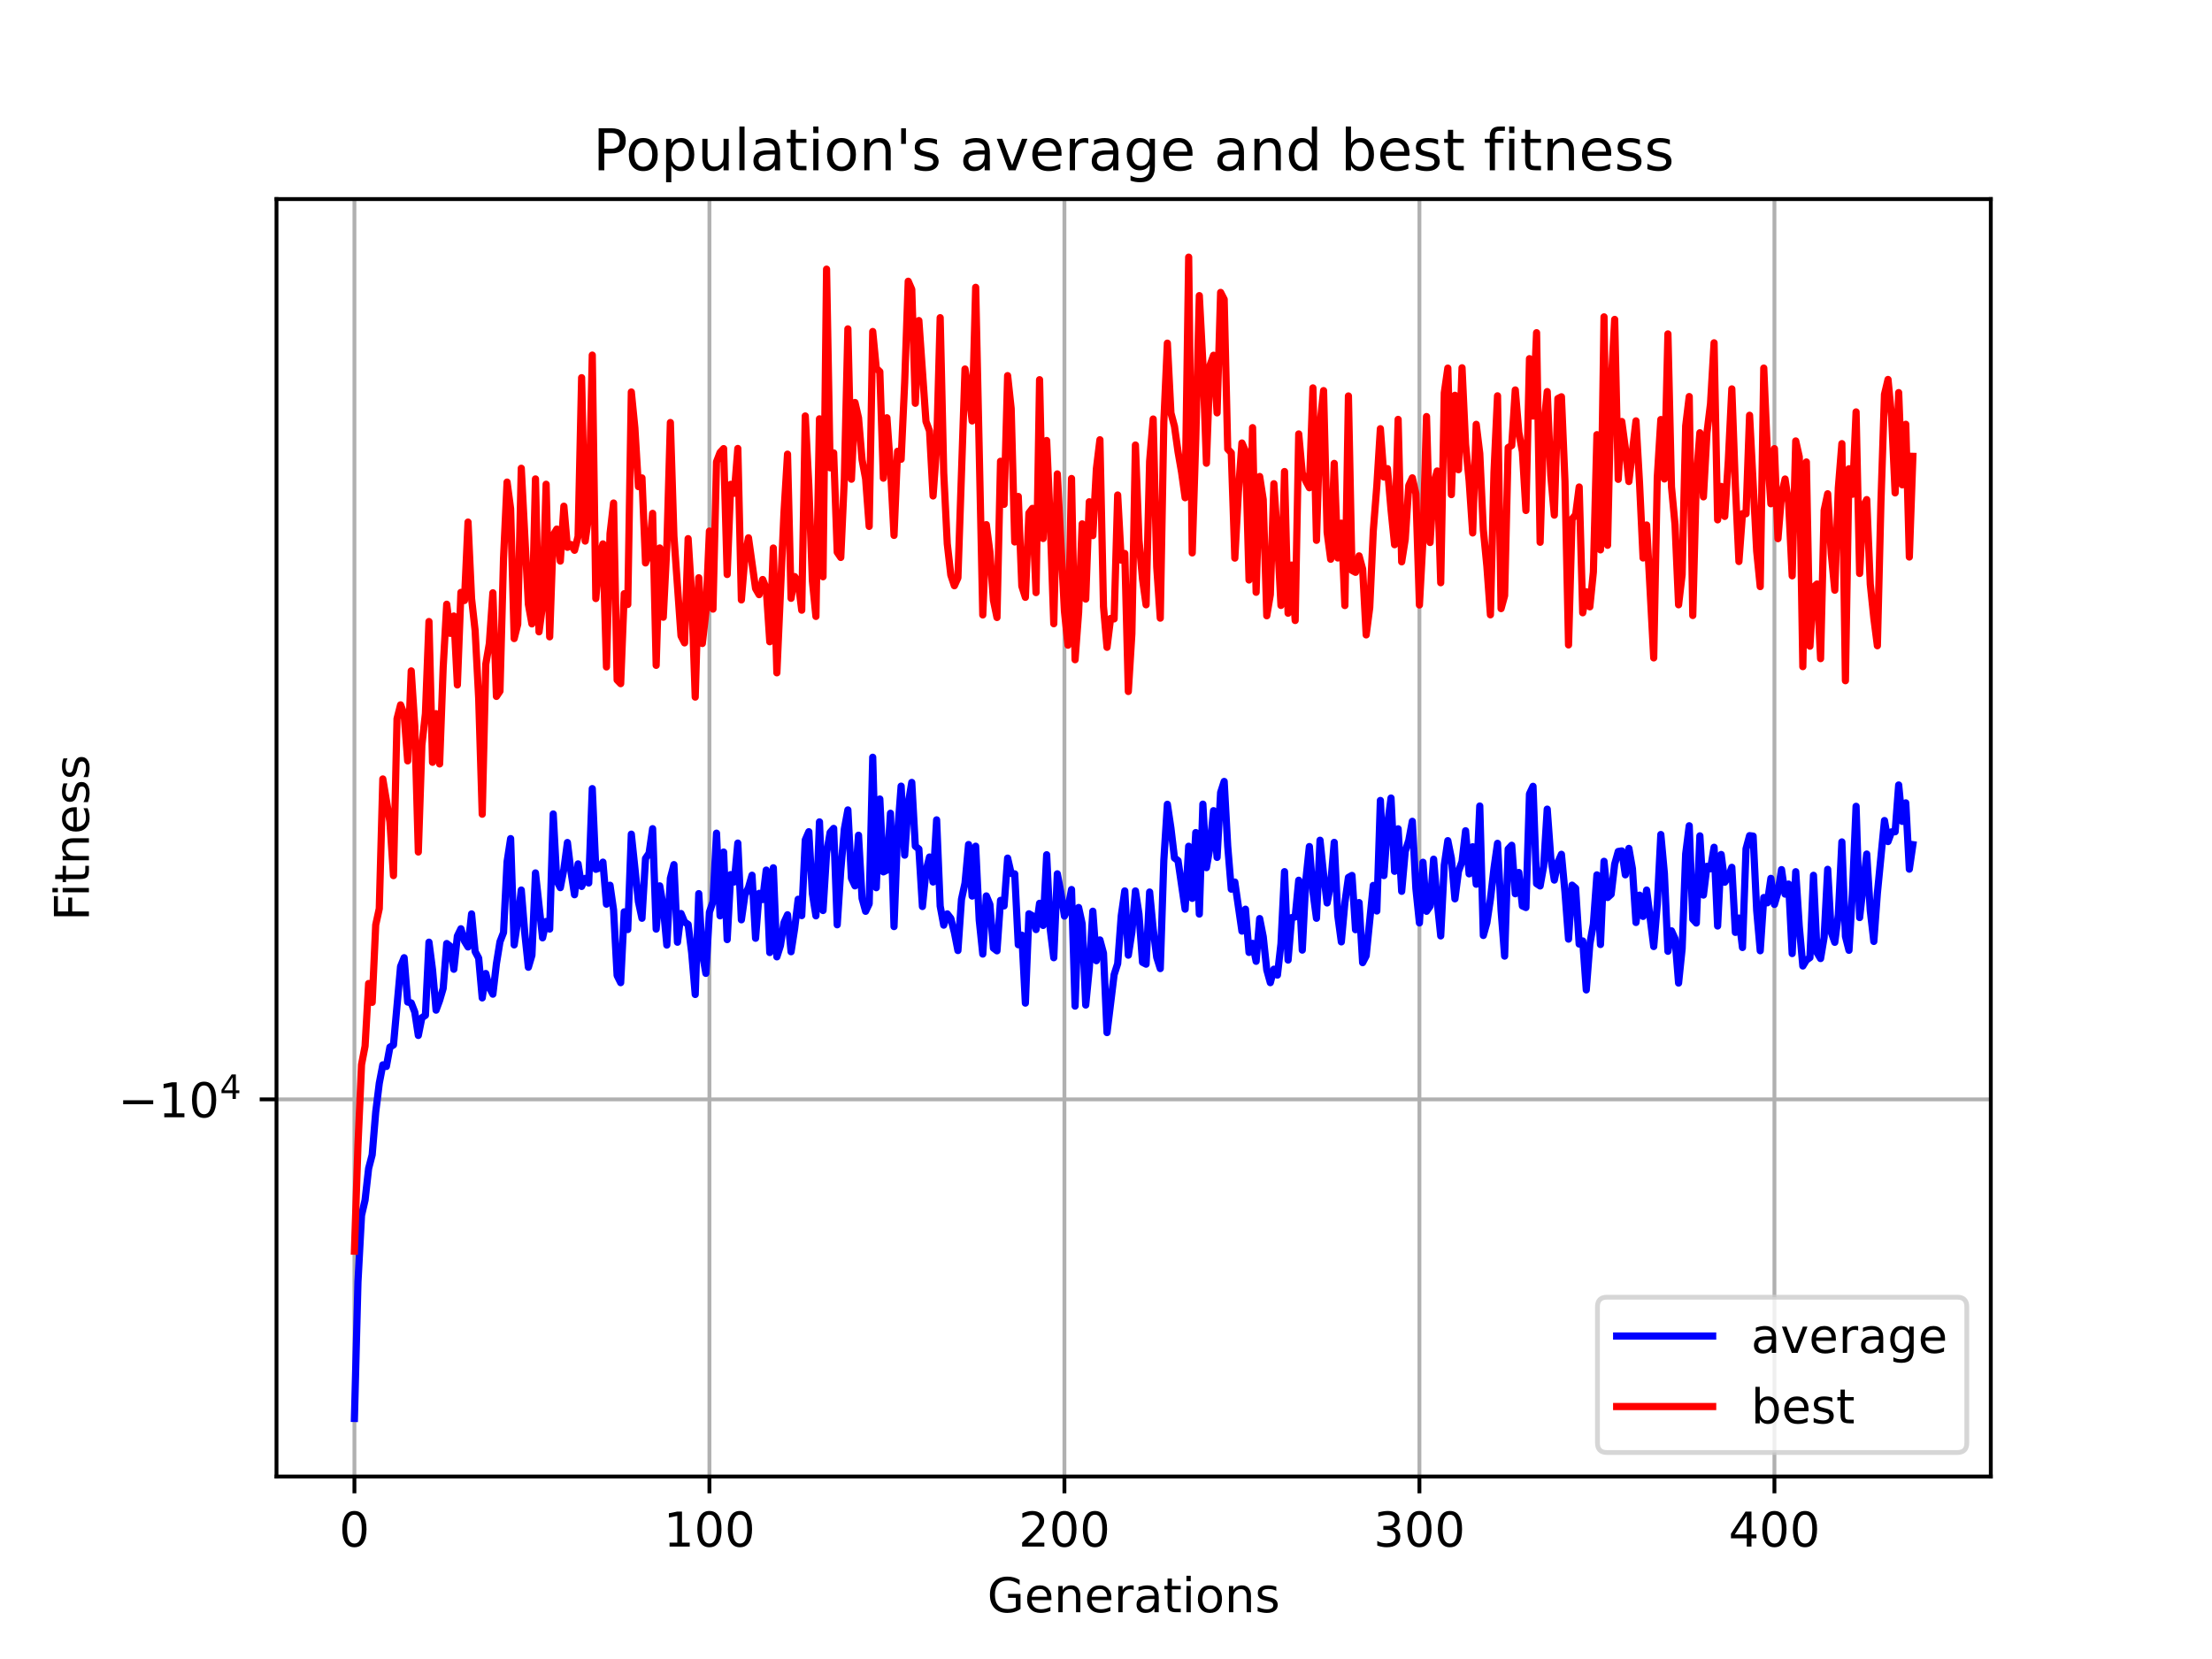 <?xml version="1.0" encoding="utf-8" standalone="no"?>
<!DOCTYPE svg PUBLIC "-//W3C//DTD SVG 1.1//EN"
  "http://www.w3.org/Graphics/SVG/1.1/DTD/svg11.dtd">
<!-- Created with matplotlib (https://matplotlib.org/) -->
<svg height="345.6pt" version="1.1" viewBox="0 0 460.8 345.6" width="460.8pt" xmlns="http://www.w3.org/2000/svg" xmlns:xlink="http://www.w3.org/1999/xlink">
 <defs>
  <style type="text/css">*{stroke-linecap:butt;stroke-linejoin:round;}</style>
 </defs>
 <g id="figure_1">
  <g id="patch_1">
   <path d="M 0 345.6 
L 460.8 345.6 
L 460.8 0 
L 0 0 
z
" style="fill:#ffffff;"/>
  </g>
  <g id="axes_1">
   <g id="patch_2">
    <path d="M 57.6 307.584 
L 414.72 307.584 
L 414.72 41.472 
L 57.6 41.472 
z
" style="fill:#ffffff;"/>
   </g>
   <g id="matplotlib.axis_1">
    <g id="xtick_1">
     <g id="line2d_1">
      <path clip-path="url(#p8764aa766f)" d="M 73.833 307.584 
L 73.833 41.472 
" style="fill:none;stroke:#b0b0b0;stroke-linecap:square;stroke-width:0.8;"/>
     </g>
     <g id="line2d_2">
      <defs>
       <path d="M 0 0 
L 0 3.5 
" id="m8c9d701a1b" style="stroke:#000000;stroke-width:0.8;"/>
      </defs>
      <g>
       <use style="stroke:#000000;stroke-width:0.8;" x="73.833" xlink:href="#m8c9d701a1b" y="307.584"/>
      </g>
     </g>
     <g id="text_1">
      <!-- 0 -->
      <g transform="translate(70.651 322.182)scale(0.1 -0.1)">
       <defs>
        <path d="M 31.781 66.406 
Q 24.172 66.406 20.328 58.906 
Q 16.5 51.422 16.5 36.375 
Q 16.5 21.391 20.328 13.891 
Q 24.172 6.391 31.781 6.391 
Q 39.453 6.391 43.281 13.891 
Q 47.125 21.391 47.125 36.375 
Q 47.125 51.422 43.281 58.906 
Q 39.453 66.406 31.781 66.406 
z
M 31.781 74.219 
Q 44.047 74.219 50.516 64.516 
Q 56.984 54.828 56.984 36.375 
Q 56.984 17.969 50.516 8.266 
Q 44.047 -1.422 31.781 -1.422 
Q 19.531 -1.422 13.062 8.266 
Q 6.594 17.969 6.594 36.375 
Q 6.594 54.828 13.062 64.516 
Q 19.531 74.219 31.781 74.219 
z
" id="DejaVuSans-48"/>
       </defs>
       <use xlink:href="#DejaVuSans-48"/>
      </g>
     </g>
    </g>
    <g id="xtick_2">
     <g id="line2d_3">
      <path clip-path="url(#p8764aa766f)" d="M 147.786 307.584 
L 147.786 41.472 
" style="fill:none;stroke:#b0b0b0;stroke-linecap:square;stroke-width:0.8;"/>
     </g>
     <g id="line2d_4">
      <g>
       <use style="stroke:#000000;stroke-width:0.8;" x="147.786" xlink:href="#m8c9d701a1b" y="307.584"/>
      </g>
     </g>
     <g id="text_2">
      <!-- 100 -->
      <g transform="translate(138.242 322.182)scale(0.1 -0.1)">
       <defs>
        <path d="M 12.406 8.297 
L 28.516 8.297 
L 28.516 63.922 
L 10.984 60.406 
L 10.984 69.391 
L 28.422 72.906 
L 38.281 72.906 
L 38.281 8.297 
L 54.391 8.297 
L 54.391 0 
L 12.406 0 
z
" id="DejaVuSans-49"/>
       </defs>
       <use xlink:href="#DejaVuSans-49"/>
       <use x="63.623" xlink:href="#DejaVuSans-48"/>
       <use x="127.246" xlink:href="#DejaVuSans-48"/>
      </g>
     </g>
    </g>
    <g id="xtick_3">
     <g id="line2d_5">
      <path clip-path="url(#p8764aa766f)" d="M 221.739 307.584 
L 221.739 41.472 
" style="fill:none;stroke:#b0b0b0;stroke-linecap:square;stroke-width:0.8;"/>
     </g>
     <g id="line2d_6">
      <g>
       <use style="stroke:#000000;stroke-width:0.8;" x="221.739" xlink:href="#m8c9d701a1b" y="307.584"/>
      </g>
     </g>
     <g id="text_3">
      <!-- 200 -->
      <g transform="translate(212.195 322.182)scale(0.1 -0.1)">
       <defs>
        <path d="M 19.188 8.297 
L 53.609 8.297 
L 53.609 0 
L 7.328 0 
L 7.328 8.297 
Q 12.938 14.109 22.625 23.891 
Q 32.328 33.688 34.812 36.531 
Q 39.547 41.844 41.422 45.531 
Q 43.312 49.219 43.312 52.781 
Q 43.312 58.594 39.234 62.25 
Q 35.156 65.922 28.609 65.922 
Q 23.969 65.922 18.812 64.312 
Q 13.672 62.703 7.812 59.422 
L 7.812 69.391 
Q 13.766 71.781 18.938 73 
Q 24.125 74.219 28.422 74.219 
Q 39.75 74.219 46.484 68.547 
Q 53.219 62.891 53.219 53.422 
Q 53.219 48.922 51.531 44.891 
Q 49.859 40.875 45.406 35.406 
Q 44.188 33.984 37.641 27.219 
Q 31.109 20.453 19.188 8.297 
z
" id="DejaVuSans-50"/>
       </defs>
       <use xlink:href="#DejaVuSans-50"/>
       <use x="63.623" xlink:href="#DejaVuSans-48"/>
       <use x="127.246" xlink:href="#DejaVuSans-48"/>
      </g>
     </g>
    </g>
    <g id="xtick_4">
     <g id="line2d_7">
      <path clip-path="url(#p8764aa766f)" d="M 295.692 307.584 
L 295.692 41.472 
" style="fill:none;stroke:#b0b0b0;stroke-linecap:square;stroke-width:0.8;"/>
     </g>
     <g id="line2d_8">
      <g>
       <use style="stroke:#000000;stroke-width:0.8;" x="295.692" xlink:href="#m8c9d701a1b" y="307.584"/>
      </g>
     </g>
     <g id="text_4">
      <!-- 300 -->
      <g transform="translate(286.149 322.182)scale(0.1 -0.1)">
       <defs>
        <path d="M 40.578 39.312 
Q 47.656 37.797 51.625 33 
Q 55.609 28.219 55.609 21.188 
Q 55.609 10.406 48.188 4.484 
Q 40.766 -1.422 27.094 -1.422 
Q 22.516 -1.422 17.656 -0.516 
Q 12.797 0.391 7.625 2.203 
L 7.625 11.719 
Q 11.719 9.328 16.594 8.109 
Q 21.484 6.891 26.812 6.891 
Q 36.078 6.891 40.938 10.547 
Q 45.797 14.203 45.797 21.188 
Q 45.797 27.641 41.281 31.266 
Q 36.766 34.906 28.719 34.906 
L 20.219 34.906 
L 20.219 43.016 
L 29.109 43.016 
Q 36.375 43.016 40.234 45.922 
Q 44.094 48.828 44.094 54.297 
Q 44.094 59.906 40.109 62.906 
Q 36.141 65.922 28.719 65.922 
Q 24.656 65.922 20.016 65.031 
Q 15.375 64.156 9.812 62.312 
L 9.812 71.094 
Q 15.438 72.656 20.344 73.438 
Q 25.25 74.219 29.594 74.219 
Q 40.828 74.219 47.359 69.109 
Q 53.906 64.016 53.906 55.328 
Q 53.906 49.266 50.438 45.094 
Q 46.969 40.922 40.578 39.312 
z
" id="DejaVuSans-51"/>
       </defs>
       <use xlink:href="#DejaVuSans-51"/>
       <use x="63.623" xlink:href="#DejaVuSans-48"/>
       <use x="127.246" xlink:href="#DejaVuSans-48"/>
      </g>
     </g>
    </g>
    <g id="xtick_5">
     <g id="line2d_9">
      <path clip-path="url(#p8764aa766f)" d="M 369.646 307.584 
L 369.646 41.472 
" style="fill:none;stroke:#b0b0b0;stroke-linecap:square;stroke-width:0.8;"/>
     </g>
     <g id="line2d_10">
      <g>
       <use style="stroke:#000000;stroke-width:0.8;" x="369.646" xlink:href="#m8c9d701a1b" y="307.584"/>
      </g>
     </g>
     <g id="text_5">
      <!-- 400 -->
      <g transform="translate(360.102 322.182)scale(0.1 -0.1)">
       <defs>
        <path d="M 37.797 64.312 
L 12.891 25.391 
L 37.797 25.391 
z
M 35.203 72.906 
L 47.609 72.906 
L 47.609 25.391 
L 58.016 25.391 
L 58.016 17.188 
L 47.609 17.188 
L 47.609 0 
L 37.797 0 
L 37.797 17.188 
L 4.891 17.188 
L 4.891 26.703 
z
" id="DejaVuSans-52"/>
       </defs>
       <use xlink:href="#DejaVuSans-52"/>
       <use x="63.623" xlink:href="#DejaVuSans-48"/>
       <use x="127.246" xlink:href="#DejaVuSans-48"/>
      </g>
     </g>
    </g>
    <g id="text_6">
     <!-- Generations -->
     <g transform="translate(205.662 335.861)scale(0.1 -0.1)">
      <defs>
       <path d="M 59.516 10.406 
L 59.516 29.984 
L 43.406 29.984 
L 43.406 38.094 
L 69.281 38.094 
L 69.281 6.781 
Q 63.578 2.734 56.688 0.656 
Q 49.812 -1.422 42 -1.422 
Q 24.906 -1.422 15.25 8.562 
Q 5.609 18.562 5.609 36.375 
Q 5.609 54.25 15.25 64.234 
Q 24.906 74.219 42 74.219 
Q 49.125 74.219 55.547 72.453 
Q 61.969 70.703 67.391 67.281 
L 67.391 56.781 
Q 61.922 61.422 55.766 63.766 
Q 49.609 66.109 42.828 66.109 
Q 29.438 66.109 22.719 58.641 
Q 16.016 51.172 16.016 36.375 
Q 16.016 21.625 22.719 14.156 
Q 29.438 6.688 42.828 6.688 
Q 48.047 6.688 52.141 7.594 
Q 56.25 8.5 59.516 10.406 
z
" id="DejaVuSans-71"/>
       <path d="M 56.203 29.594 
L 56.203 25.203 
L 14.891 25.203 
Q 15.484 15.922 20.484 11.062 
Q 25.484 6.203 34.422 6.203 
Q 39.594 6.203 44.453 7.469 
Q 49.312 8.734 54.109 11.281 
L 54.109 2.781 
Q 49.266 0.734 44.188 -0.344 
Q 39.109 -1.422 33.891 -1.422 
Q 20.797 -1.422 13.156 6.188 
Q 5.516 13.812 5.516 26.812 
Q 5.516 40.234 12.766 48.109 
Q 20.016 56 32.328 56 
Q 43.359 56 49.781 48.891 
Q 56.203 41.797 56.203 29.594 
z
M 47.219 32.234 
Q 47.125 39.594 43.094 43.984 
Q 39.062 48.391 32.422 48.391 
Q 24.906 48.391 20.391 44.141 
Q 15.875 39.891 15.188 32.172 
z
" id="DejaVuSans-101"/>
       <path d="M 54.891 33.016 
L 54.891 0 
L 45.906 0 
L 45.906 32.719 
Q 45.906 40.484 42.875 44.328 
Q 39.844 48.188 33.797 48.188 
Q 26.516 48.188 22.312 43.547 
Q 18.109 38.922 18.109 30.906 
L 18.109 0 
L 9.078 0 
L 9.078 54.688 
L 18.109 54.688 
L 18.109 46.188 
Q 21.344 51.125 25.703 53.562 
Q 30.078 56 35.797 56 
Q 45.219 56 50.047 50.172 
Q 54.891 44.344 54.891 33.016 
z
" id="DejaVuSans-110"/>
       <path d="M 41.109 46.297 
Q 39.594 47.172 37.812 47.578 
Q 36.031 48 33.891 48 
Q 26.266 48 22.188 43.047 
Q 18.109 38.094 18.109 28.812 
L 18.109 0 
L 9.078 0 
L 9.078 54.688 
L 18.109 54.688 
L 18.109 46.188 
Q 20.953 51.172 25.484 53.578 
Q 30.031 56 36.531 56 
Q 37.453 56 38.578 55.875 
Q 39.703 55.766 41.062 55.516 
z
" id="DejaVuSans-114"/>
       <path d="M 34.281 27.484 
Q 23.391 27.484 19.188 25 
Q 14.984 22.516 14.984 16.5 
Q 14.984 11.719 18.141 8.906 
Q 21.297 6.109 26.703 6.109 
Q 34.188 6.109 38.703 11.406 
Q 43.219 16.703 43.219 25.484 
L 43.219 27.484 
z
M 52.203 31.203 
L 52.203 0 
L 43.219 0 
L 43.219 8.297 
Q 40.141 3.328 35.547 0.953 
Q 30.953 -1.422 24.312 -1.422 
Q 15.922 -1.422 10.953 3.297 
Q 6 8.016 6 15.922 
Q 6 25.141 12.172 29.828 
Q 18.359 34.516 30.609 34.516 
L 43.219 34.516 
L 43.219 35.406 
Q 43.219 41.609 39.141 45 
Q 35.062 48.391 27.688 48.391 
Q 23 48.391 18.547 47.266 
Q 14.109 46.141 10.016 43.891 
L 10.016 52.203 
Q 14.938 54.109 19.578 55.047 
Q 24.219 56 28.609 56 
Q 40.484 56 46.344 49.844 
Q 52.203 43.703 52.203 31.203 
z
" id="DejaVuSans-97"/>
       <path d="M 18.312 70.219 
L 18.312 54.688 
L 36.812 54.688 
L 36.812 47.703 
L 18.312 47.703 
L 18.312 18.016 
Q 18.312 11.328 20.141 9.422 
Q 21.969 7.516 27.594 7.516 
L 36.812 7.516 
L 36.812 0 
L 27.594 0 
Q 17.188 0 13.234 3.875 
Q 9.281 7.766 9.281 18.016 
L 9.281 47.703 
L 2.688 47.703 
L 2.688 54.688 
L 9.281 54.688 
L 9.281 70.219 
z
" id="DejaVuSans-116"/>
       <path d="M 9.422 54.688 
L 18.406 54.688 
L 18.406 0 
L 9.422 0 
z
M 9.422 75.984 
L 18.406 75.984 
L 18.406 64.594 
L 9.422 64.594 
z
" id="DejaVuSans-105"/>
       <path d="M 30.609 48.391 
Q 23.391 48.391 19.188 42.75 
Q 14.984 37.109 14.984 27.297 
Q 14.984 17.484 19.156 11.844 
Q 23.344 6.203 30.609 6.203 
Q 37.797 6.203 41.984 11.859 
Q 46.188 17.531 46.188 27.297 
Q 46.188 37.016 41.984 42.703 
Q 37.797 48.391 30.609 48.391 
z
M 30.609 56 
Q 42.328 56 49.016 48.375 
Q 55.719 40.766 55.719 27.297 
Q 55.719 13.875 49.016 6.219 
Q 42.328 -1.422 30.609 -1.422 
Q 18.844 -1.422 12.172 6.219 
Q 5.516 13.875 5.516 27.297 
Q 5.516 40.766 12.172 48.375 
Q 18.844 56 30.609 56 
z
" id="DejaVuSans-111"/>
       <path d="M 44.281 53.078 
L 44.281 44.578 
Q 40.484 46.531 36.375 47.5 
Q 32.281 48.484 27.875 48.484 
Q 21.188 48.484 17.844 46.438 
Q 14.5 44.391 14.5 40.281 
Q 14.5 37.156 16.891 35.375 
Q 19.281 33.594 26.516 31.984 
L 29.594 31.297 
Q 39.156 29.25 43.188 25.516 
Q 47.219 21.781 47.219 15.094 
Q 47.219 7.469 41.188 3.016 
Q 35.156 -1.422 24.609 -1.422 
Q 20.219 -1.422 15.453 -0.562 
Q 10.688 0.297 5.422 2 
L 5.422 11.281 
Q 10.406 8.688 15.234 7.391 
Q 20.062 6.109 24.812 6.109 
Q 31.156 6.109 34.562 8.281 
Q 37.984 10.453 37.984 14.406 
Q 37.984 18.062 35.516 20.016 
Q 33.062 21.969 24.703 23.781 
L 21.578 24.516 
Q 13.234 26.266 9.516 29.906 
Q 5.812 33.547 5.812 39.891 
Q 5.812 47.609 11.281 51.797 
Q 16.75 56 26.812 56 
Q 31.781 56 36.172 55.266 
Q 40.578 54.547 44.281 53.078 
z
" id="DejaVuSans-115"/>
      </defs>
      <use xlink:href="#DejaVuSans-71"/>
      <use x="77.49" xlink:href="#DejaVuSans-101"/>
      <use x="139.014" xlink:href="#DejaVuSans-110"/>
      <use x="202.393" xlink:href="#DejaVuSans-101"/>
      <use x="263.916" xlink:href="#DejaVuSans-114"/>
      <use x="305.029" xlink:href="#DejaVuSans-97"/>
      <use x="366.309" xlink:href="#DejaVuSans-116"/>
      <use x="405.518" xlink:href="#DejaVuSans-105"/>
      <use x="433.301" xlink:href="#DejaVuSans-111"/>
      <use x="494.482" xlink:href="#DejaVuSans-110"/>
      <use x="557.861" xlink:href="#DejaVuSans-115"/>
     </g>
    </g>
   </g>
   <g id="matplotlib.axis_2">
    <g id="ytick_1">
     <g id="line2d_11">
      <path clip-path="url(#p8764aa766f)" d="M 57.6 229.021 
L 414.72 229.021 
" style="fill:none;stroke:#b0b0b0;stroke-linecap:square;stroke-width:0.8;"/>
     </g>
     <g id="line2d_12">
      <defs>
       <path d="M 0 0 
L -3.5 0 
" id="mf2812ed543" style="stroke:#000000;stroke-width:0.8;"/>
      </defs>
      <g>
       <use style="stroke:#000000;stroke-width:0.8;" x="57.6" xlink:href="#mf2812ed543" y="229.021"/>
      </g>
     </g>
     <g id="text_7">
      <!-- $\mathdefault{-10^{4}}$ -->
      <g transform="translate(24.6 232.82)scale(0.1 -0.1)">
       <defs>
        <path d="M 10.594 35.5 
L 73.188 35.5 
L 73.188 27.203 
L 10.594 27.203 
z
" id="DejaVuSans-8722"/>
       </defs>
       <use transform="translate(0 0.684)" xlink:href="#DejaVuSans-8722"/>
       <use transform="translate(83.789 0.684)" xlink:href="#DejaVuSans-49"/>
       <use transform="translate(147.412 0.684)" xlink:href="#DejaVuSans-48"/>
       <use transform="translate(211.992 38.966)scale(0.7)" xlink:href="#DejaVuSans-52"/>
      </g>
     </g>
    </g>
    <g id="text_8">
     <!-- Fitness -->
     <g transform="translate(18.52 191.845)rotate(-90)scale(0.1 -0.1)">
      <defs>
       <path d="M 9.812 72.906 
L 51.703 72.906 
L 51.703 64.594 
L 19.672 64.594 
L 19.672 43.109 
L 48.578 43.109 
L 48.578 34.812 
L 19.672 34.812 
L 19.672 0 
L 9.812 0 
z
" id="DejaVuSans-70"/>
      </defs>
      <use xlink:href="#DejaVuSans-70"/>
      <use x="50.27" xlink:href="#DejaVuSans-105"/>
      <use x="78.053" xlink:href="#DejaVuSans-116"/>
      <use x="117.262" xlink:href="#DejaVuSans-110"/>
      <use x="180.641" xlink:href="#DejaVuSans-101"/>
      <use x="242.164" xlink:href="#DejaVuSans-115"/>
      <use x="294.264" xlink:href="#DejaVuSans-115"/>
     </g>
    </g>
   </g>
   <g id="line2d_13">
    <path clip-path="url(#p8764aa766f)" d="M 73.833 295.488 
L 74.572 267.054 
L 75.312 253.194 
L 76.051 250.003 
L 76.791 243.405 
L 77.53 240.566 
L 78.27 231.656 
L 79.009 225.669 
L 79.749 221.827 
L 80.489 222.164 
L 81.228 218.132 
L 81.968 217.675 
L 83.447 201.332 
L 84.186 199.509 
L 84.926 208.747 
L 85.665 208.928 
L 86.405 210.827 
L 87.144 215.703 
L 87.884 212.017 
L 88.623 211.51 
L 89.363 196.273 
L 90.102 202.001 
L 90.842 210.436 
L 91.581 208.409 
L 92.321 205.893 
L 93.061 196.556 
L 93.8 197.131 
L 94.54 201.915 
L 95.279 194.998 
L 96.019 193.477 
L 96.758 196.044 
L 97.498 197.268 
L 98.237 190.384 
L 98.977 198.221 
L 99.716 199.601 
L 100.456 207.883 
L 101.195 202.798 
L 101.935 205.713 
L 102.674 207.108 
L 103.414 200.748 
L 104.154 196.18 
L 104.893 194.274 
L 105.633 179.535 
L 106.372 174.698 
L 107.112 196.841 
L 107.851 191.832 
L 108.591 185.406 
L 109.33 194.483 
L 110.07 201.496 
L 110.809 198.999 
L 111.549 181.845 
L 113.028 195.368 
L 113.767 191.958 
L 114.507 193.546 
L 115.247 169.565 
L 115.986 183.486 
L 116.726 184.917 
L 117.465 181.053 
L 118.205 175.511 
L 118.944 181.599 
L 119.684 186.392 
L 120.423 179.961 
L 121.163 184.662 
L 121.902 182.988 
L 122.642 183.947 
L 123.381 164.281 
L 124.121 181.095 
L 124.86 180.826 
L 125.6 179.602 
L 126.339 188.354 
L 127.079 184.414 
L 127.819 189.572 
L 128.558 203.217 
L 129.298 204.708 
L 130.037 189.948 
L 130.777 193.638 
L 131.516 173.772 
L 132.995 187.84 
L 133.735 191.295 
L 134.474 178.831 
L 135.214 177.741 
L 135.953 172.631 
L 136.693 193.549 
L 137.432 184.541 
L 138.172 188.837 
L 138.912 196.876 
L 139.651 182.97 
L 140.391 180.116 
L 141.13 196.283 
L 141.87 190.306 
L 142.609 192.076 
L 143.349 192.578 
L 144.088 198.469 
L 144.828 207.168 
L 145.567 186.157 
L 146.307 198.563 
L 147.046 202.772 
L 147.786 190.026 
L 148.525 187.836 
L 149.265 173.567 
L 150.005 190.781 
L 150.744 177.498 
L 151.484 195.739 
L 152.223 182.19 
L 152.963 183.731 
L 153.702 175.629 
L 154.442 191.615 
L 155.181 186.455 
L 155.921 184.915 
L 156.66 182.327 
L 157.4 195.456 
L 158.139 186.101 
L 158.879 187.391 
L 159.618 181.255 
L 160.358 198.433 
L 161.098 180.774 
L 161.837 199.327 
L 162.577 196.995 
L 163.316 192.185 
L 164.056 190.563 
L 164.795 198.264 
L 165.535 193.479 
L 166.274 187.33 
L 167.014 190.742 
L 167.753 174.969 
L 168.493 173.26 
L 169.232 186.148 
L 169.972 190.787 
L 170.711 171.212 
L 171.451 189.675 
L 172.19 177.749 
L 172.93 173.418 
L 173.67 172.571 
L 174.409 192.651 
L 175.149 181.281 
L 175.888 172.716 
L 176.628 168.718 
L 177.367 182.952 
L 178.107 184.543 
L 178.846 173.99 
L 179.586 187.142 
L 180.325 189.84 
L 181.065 188.272 
L 181.804 157.75 
L 182.544 184.926 
L 183.283 166.45 
L 184.023 181.628 
L 184.763 181.246 
L 185.502 169.416 
L 186.242 193.026 
L 186.981 173.56 
L 187.721 163.766 
L 188.46 178.147 
L 189.2 167.435 
L 189.939 162.991 
L 190.679 176.275 
L 191.418 176.869 
L 192.158 188.843 
L 192.897 181.44 
L 193.637 178.531 
L 194.376 183.741 
L 195.116 170.793 
L 195.856 188.748 
L 196.595 192.726 
L 197.335 190.377 
L 198.074 191.324 
L 198.814 194.25 
L 199.553 198.017 
L 200.293 187.348 
L 201.032 183.961 
L 201.772 175.932 
L 202.511 186.667 
L 203.251 176.28 
L 203.99 191.669 
L 204.73 198.752 
L 205.469 186.633 
L 206.209 188.414 
L 206.948 197.506 
L 207.688 198.076 
L 208.428 187.562 
L 209.167 188.712 
L 209.907 178.758 
L 210.646 181.959 
L 211.386 182.041 
L 212.125 196.805 
L 212.865 194.807 
L 213.604 208.969 
L 214.344 190.357 
L 215.083 190.779 
L 215.823 193.647 
L 216.562 188.171 
L 217.302 192.786 
L 218.041 178.059 
L 218.781 193.546 
L 219.521 199.512 
L 220.26 182.034 
L 221 185.929 
L 221.739 190.841 
L 222.479 189.101 
L 223.218 185.304 
L 223.958 209.591 
L 224.697 189.048 
L 225.437 192.434 
L 226.176 209.367 
L 226.916 201.757 
L 227.655 189.823 
L 228.395 200.135 
L 229.134 195.806 
L 229.874 198.557 
L 230.614 215.111 
L 232.093 203.038 
L 232.832 200.742 
L 233.572 190.81 
L 234.311 185.594 
L 235.051 198.981 
L 235.79 194.203 
L 236.53 185.597 
L 237.269 190.423 
L 238.009 200.468 
L 238.748 200.855 
L 239.488 185.824 
L 240.227 193.507 
L 240.967 199.426 
L 241.706 201.776 
L 242.446 179.233 
L 243.186 167.547 
L 243.925 172.51 
L 244.665 178.727 
L 245.404 179.287 
L 246.883 189.398 
L 247.623 176.286 
L 248.362 187.147 
L 249.102 173.437 
L 249.841 190.417 
L 250.581 167.517 
L 251.32 180.752 
L 252.06 176.465 
L 252.799 168.879 
L 253.539 178.609 
L 254.279 165.093 
L 255.018 162.788 
L 255.758 176.285 
L 256.497 185.231 
L 257.237 183.747 
L 258.716 193.967 
L 259.455 189.401 
L 260.195 198.41 
L 260.934 196.521 
L 261.674 200.256 
L 262.413 191.356 
L 263.153 195.127 
L 263.892 202.044 
L 264.632 204.705 
L 265.372 201.906 
L 266.111 203.13 
L 266.851 196.586 
L 267.59 181.58 
L 268.33 200.001 
L 269.069 191.158 
L 269.809 191.018 
L 270.548 183.373 
L 271.288 197.922 
L 272.027 183.341 
L 272.767 176.348 
L 273.506 185.801 
L 274.246 191.297 
L 274.985 175.034 
L 275.725 182.108 
L 276.464 188.103 
L 277.204 184.218 
L 277.944 175.48 
L 278.683 190.735 
L 279.423 196.213 
L 280.162 188.067 
L 280.902 182.785 
L 281.641 182.37 
L 282.381 193.679 
L 283.12 188.022 
L 283.86 200.539 
L 284.599 199.114 
L 286.078 184.448 
L 286.818 189.776 
L 287.557 166.748 
L 288.297 182.395 
L 289.037 171.862 
L 289.776 166.244 
L 290.516 181.511 
L 291.255 172.656 
L 291.995 185.679 
L 292.734 177.375 
L 293.474 175.061 
L 294.213 171.093 
L 294.953 185.081 
L 295.692 192.26 
L 296.432 179.628 
L 297.171 189.84 
L 297.911 188.782 
L 298.65 178.988 
L 299.39 187.788 
L 300.13 194.966 
L 300.869 180.203 
L 301.609 175.122 
L 302.348 178.808 
L 303.088 187.246 
L 303.827 181.523 
L 304.567 179.464 
L 305.306 173.066 
L 306.046 182.041 
L 306.785 176.39 
L 307.525 184.199 
L 308.264 167.907 
L 309.004 194.874 
L 309.743 192.237 
L 310.483 187.299 
L 311.222 180.877 
L 311.962 175.68 
L 312.702 189.646 
L 313.441 199.175 
L 314.181 176.875 
L 314.92 176.086 
L 315.66 186.188 
L 316.399 181.748 
L 317.139 188.723 
L 317.878 189.056 
L 318.618 165.378 
L 319.357 163.805 
L 320.097 184.081 
L 320.836 184.563 
L 321.576 180.446 
L 322.315 168.558 
L 323.055 178.709 
L 323.795 183.336 
L 324.534 179.653 
L 325.274 177.968 
L 326.013 185.865 
L 326.753 195.636 
L 327.492 184.395 
L 328.232 185.033 
L 328.971 196.667 
L 329.711 196.014 
L 330.45 206.218 
L 331.19 196.682 
L 331.929 192.505 
L 332.669 182.249 
L 333.408 196.759 
L 334.148 179.426 
L 334.888 186.97 
L 335.627 186.303 
L 336.367 180.025 
L 337.106 177.382 
L 337.846 177.26 
L 338.585 182.241 
L 339.325 176.737 
L 340.064 180.957 
L 340.804 192.169 
L 341.543 186.478 
L 342.283 190.906 
L 343.022 185.415 
L 344.501 197.18 
L 345.241 188.445 
L 345.981 173.844 
L 346.72 181.92 
L 347.46 198.173 
L 348.199 193.905 
L 348.939 195.543 
L 349.678 204.79 
L 350.418 197.643 
L 351.157 177.9 
L 351.897 172.022 
L 352.636 191.489 
L 353.376 192.288 
L 354.115 174.121 
L 354.855 186.456 
L 355.594 180.47 
L 356.334 180.977 
L 357.073 176.499 
L 357.813 192.906 
L 358.553 178.003 
L 359.292 183.787 
L 360.032 182.704 
L 360.771 180.678 
L 361.511 194.233 
L 362.25 191.249 
L 362.99 197.383 
L 363.729 176.824 
L 364.469 174.081 
L 365.208 174.176 
L 365.948 189.647 
L 366.687 198.057 
L 367.427 186.97 
L 368.166 188.077 
L 368.906 182.982 
L 369.646 188.407 
L 370.385 185.862 
L 371.125 181.154 
L 371.864 186.264 
L 372.604 184.167 
L 373.343 198.645 
L 374.083 181.593 
L 374.822 192.993 
L 375.562 201.236 
L 376.301 200.01 
L 377.041 199.484 
L 377.78 182.342 
L 378.52 198.453 
L 379.259 199.684 
L 379.999 195.254 
L 380.739 181.095 
L 381.478 194.206 
L 382.218 196.3 
L 382.957 190.565 
L 383.697 175.386 
L 384.436 195.064 
L 385.176 197.966 
L 385.915 185.465 
L 386.655 167.967 
L 387.394 191.149 
L 388.873 177.915 
L 389.613 189.698 
L 390.352 196.117 
L 391.092 186.084 
L 392.571 170.933 
L 393.311 175.312 
L 394.05 173.289 
L 394.79 173.275 
L 395.529 163.525 
L 396.269 171.111 
L 397.008 167.254 
L 397.748 181.061 
L 398.487 175.958 
L 398.487 175.958 
" style="fill:none;stroke:#0000ff;stroke-linecap:square;stroke-width:1.5;"/>
   </g>
   <g id="line2d_14">
    <path clip-path="url(#p8764aa766f)" d="M 73.833 260.641 
L 74.572 238.555 
L 75.312 221.787 
L 76.051 217.929 
L 76.791 204.881 
L 77.53 208.811 
L 78.27 192.667 
L 79.009 189.279 
L 79.749 162.27 
L 81.228 171.198 
L 81.968 182.409 
L 82.707 149.725 
L 83.447 146.834 
L 84.186 148.811 
L 84.926 158.511 
L 85.665 139.759 
L 86.405 151.239 
L 87.144 177.488 
L 87.884 155.269 
L 88.623 148.639 
L 89.363 129.476 
L 90.102 158.799 
L 90.842 148.669 
L 91.581 159.141 
L 92.321 139.044 
L 93.061 125.873 
L 93.8 131.945 
L 94.54 128.324 
L 95.279 142.688 
L 96.019 123.404 
L 96.758 125.094 
L 97.498 108.757 
L 98.237 124.693 
L 98.977 131.371 
L 99.716 145.415 
L 100.456 169.618 
L 101.195 138.377 
L 101.935 134.068 
L 102.674 123.49 
L 103.414 145.073 
L 104.154 143.973 
L 104.893 116.324 
L 105.633 100.428 
L 106.372 105.982 
L 107.112 133.027 
L 107.851 130.058 
L 108.591 97.548 
L 110.07 125.889 
L 110.809 129.968 
L 111.549 99.769 
L 112.288 131.622 
L 113.028 126.085 
L 113.767 100.88 
L 114.507 132.664 
L 115.247 111.464 
L 115.986 110.214 
L 116.726 116.883 
L 117.465 105.45 
L 118.205 114.017 
L 118.944 113.43 
L 119.684 114.633 
L 120.423 111.751 
L 121.163 78.678 
L 121.902 112.718 
L 122.642 107.402 
L 123.381 73.974 
L 124.121 124.686 
L 124.86 116.031 
L 125.6 113.307 
L 126.339 138.938 
L 127.079 111.174 
L 127.819 104.787 
L 128.558 141.649 
L 129.298 142.419 
L 130.037 123.682 
L 130.777 125.928 
L 131.516 81.662 
L 132.256 89.125 
L 132.995 101.374 
L 133.735 99.556 
L 134.474 117.273 
L 135.214 115.263 
L 135.953 106.941 
L 136.693 138.6 
L 137.432 114.152 
L 138.172 128.579 
L 138.912 113.917 
L 139.651 88.021 
L 140.391 111.691 
L 141.87 132.474 
L 142.609 133.926 
L 143.349 112.21 
L 144.088 123.921 
L 144.828 145.215 
L 145.567 120.356 
L 146.307 134.052 
L 147.046 127.585 
L 147.786 110.633 
L 148.525 126.887 
L 149.265 96.214 
L 150.005 94.264 
L 150.744 93.454 
L 151.484 119.682 
L 152.223 100.898 
L 152.963 102.753 
L 153.702 93.423 
L 154.442 124.977 
L 155.181 115.948 
L 155.921 112.033 
L 157.4 122.605 
L 158.139 123.878 
L 158.879 120.721 
L 159.618 122.579 
L 160.358 133.69 
L 161.098 114.164 
L 161.837 140.164 
L 163.316 106.807 
L 164.056 94.608 
L 164.795 124.64 
L 165.535 120.108 
L 166.274 121.192 
L 167.014 127.116 
L 167.753 86.654 
L 168.493 101.148 
L 169.232 120.984 
L 169.972 128.412 
L 170.711 87.249 
L 171.451 120.151 
L 172.19 56.07 
L 172.93 97.46 
L 173.67 94.345 
L 174.409 115.041 
L 175.149 116.126 
L 175.888 99.805 
L 176.628 68.512 
L 177.367 99.831 
L 178.107 83.846 
L 178.846 87.043 
L 179.586 95.797 
L 180.325 99.739 
L 181.065 109.659 
L 181.804 69.061 
L 182.544 76.719 
L 183.283 77.423 
L 184.023 99.617 
L 184.763 87.028 
L 185.502 97.528 
L 186.242 111.534 
L 186.981 94.009 
L 187.721 95.674 
L 188.46 79.704 
L 189.2 58.589 
L 189.939 60.302 
L 190.679 84.013 
L 191.418 66.777 
L 192.897 87.783 
L 193.637 89.765 
L 194.376 103.318 
L 195.116 93.155 
L 195.856 66.18 
L 196.595 98.502 
L 197.335 113.276 
L 198.074 119.792 
L 198.814 122.018 
L 199.553 120.365 
L 201.032 76.871 
L 201.772 81.329 
L 202.511 87.694 
L 203.251 59.855 
L 204.73 128.103 
L 205.469 109.294 
L 206.209 114.918 
L 206.948 125.054 
L 207.688 128.635 
L 208.428 96.088 
L 209.167 105.06 
L 209.907 78.252 
L 210.646 85.116 
L 211.386 112.902 
L 212.125 103.419 
L 212.865 122.105 
L 213.604 124.432 
L 214.344 106.868 
L 215.083 105.903 
L 215.823 123.451 
L 216.562 79.097 
L 217.302 112.181 
L 218.041 91.763 
L 218.781 108.688 
L 219.521 129.937 
L 220.26 98.726 
L 221.739 127.316 
L 222.479 134.407 
L 223.218 99.678 
L 223.958 137.431 
L 224.697 127.55 
L 225.437 109.133 
L 226.176 124.797 
L 226.916 104.528 
L 227.655 111.573 
L 228.395 97.677 
L 229.134 91.607 
L 229.874 126.349 
L 230.614 134.848 
L 231.353 128.832 
L 232.093 128.93 
L 232.832 103.117 
L 233.572 116.692 
L 234.311 115.295 
L 235.051 144.05 
L 235.79 132.023 
L 236.53 92.707 
L 237.269 112.498 
L 238.009 120.644 
L 238.748 125.993 
L 239.488 96.106 
L 240.227 87.29 
L 240.967 118.086 
L 241.706 128.775 
L 242.446 87.917 
L 243.186 71.482 
L 243.925 86.014 
L 244.665 88.823 
L 245.404 94.119 
L 246.144 98.38 
L 246.883 103.689 
L 247.623 53.568 
L 248.362 115.183 
L 249.102 91.457 
L 249.841 61.582 
L 250.581 75.626 
L 251.32 96.503 
L 252.06 76.128 
L 252.799 74.011 
L 253.539 86.011 
L 254.279 60.914 
L 255.018 62.362 
L 255.758 93.546 
L 256.497 94.342 
L 257.237 116.265 
L 257.976 102.591 
L 258.716 92.285 
L 259.455 93.967 
L 260.195 120.827 
L 260.934 89.086 
L 261.674 123.383 
L 262.413 99.262 
L 263.153 104.071 
L 263.892 128.279 
L 264.632 123.874 
L 265.372 100.768 
L 266.111 111.945 
L 266.851 126.124 
L 267.59 98.228 
L 268.33 127.745 
L 269.069 117.714 
L 269.809 129.263 
L 270.548 90.398 
L 271.288 98.56 
L 272.027 100.229 
L 272.767 101.609 
L 273.506 80.807 
L 274.246 112.561 
L 274.985 88.466 
L 275.725 81.373 
L 276.464 110.887 
L 277.204 116.502 
L 277.944 96.534 
L 278.683 116.233 
L 279.423 108.986 
L 280.162 126.147 
L 280.902 82.488 
L 281.641 118.825 
L 282.381 119.225 
L 283.12 115.797 
L 283.86 118.539 
L 284.599 132.263 
L 285.339 126.579 
L 286.078 110.594 
L 286.818 101.212 
L 287.557 89.307 
L 288.297 99.389 
L 289.037 97.621 
L 289.776 106.204 
L 290.516 113.473 
L 291.255 87.365 
L 291.995 117.041 
L 292.734 112.356 
L 293.474 101.139 
L 294.213 99.543 
L 294.953 102.873 
L 295.692 126.032 
L 296.432 112.402 
L 297.171 86.777 
L 297.911 113.019 
L 298.65 100.94 
L 299.39 98.113 
L 300.13 121.397 
L 300.869 81.838 
L 301.609 76.682 
L 302.348 103.042 
L 303.088 82.346 
L 303.827 97.852 
L 304.567 76.618 
L 305.306 92.575 
L 306.046 100.17 
L 306.785 111.024 
L 307.525 88.398 
L 308.264 94.475 
L 309.004 110.336 
L 309.743 117.962 
L 310.483 128.078 
L 311.222 98.415 
L 311.962 82.457 
L 312.702 126.786 
L 313.441 124.076 
L 314.181 93.234 
L 314.92 92.809 
L 315.66 81.235 
L 316.399 90.07 
L 317.139 94.107 
L 317.878 106.341 
L 318.618 74.716 
L 319.357 86.676 
L 320.097 69.31 
L 320.836 112.969 
L 321.576 89.145 
L 322.315 81.578 
L 323.055 99.063 
L 323.795 107.311 
L 324.534 83.024 
L 325.274 82.657 
L 326.013 100.266 
L 326.753 134.35 
L 327.492 108.125 
L 328.232 107.223 
L 328.971 101.451 
L 329.711 127.656 
L 330.45 123.27 
L 331.19 126.412 
L 331.929 119.166 
L 332.669 90.548 
L 333.408 114.549 
L 334.148 66.008 
L 334.888 113.593 
L 335.627 80.28 
L 336.367 66.54 
L 337.106 99.86 
L 337.846 87.808 
L 338.585 93.346 
L 339.325 100.31 
L 340.804 87.675 
L 341.543 100.625 
L 342.283 116.237 
L 343.022 109.371 
L 344.501 137.052 
L 345.241 99.457 
L 345.981 87.397 
L 346.72 99.78 
L 347.46 69.561 
L 348.199 101.405 
L 348.939 109.312 
L 349.678 125.99 
L 350.418 119.701 
L 351.157 88.742 
L 351.897 82.61 
L 352.636 128.218 
L 353.376 99.806 
L 354.115 90.149 
L 354.855 103.506 
L 355.594 90.15 
L 356.334 84.083 
L 357.073 71.414 
L 357.813 108.297 
L 358.553 101.332 
L 359.292 107.58 
L 360.032 96.074 
L 360.771 81.015 
L 361.511 101.232 
L 362.25 116.973 
L 362.99 107 
L 363.729 107.032 
L 364.469 86.505 
L 365.948 114.786 
L 366.687 122.201 
L 367.427 76.678 
L 368.166 94.039 
L 368.906 104.948 
L 369.646 93.461 
L 370.385 112.215 
L 371.125 103.101 
L 371.864 99.789 
L 372.604 104.827 
L 373.343 119.955 
L 374.083 91.858 
L 374.822 95.161 
L 375.562 138.876 
L 376.301 96.239 
L 377.041 134.614 
L 377.78 122.335 
L 378.52 121.657 
L 379.259 137.207 
L 379.999 106.309 
L 380.739 102.861 
L 381.478 115.286 
L 382.218 122.952 
L 382.957 101.627 
L 383.697 92.416 
L 384.436 141.804 
L 385.176 97.644 
L 385.915 102.96 
L 386.655 85.809 
L 387.394 119.464 
L 388.134 105.44 
L 388.873 104.076 
L 389.613 121.694 
L 390.352 128.757 
L 391.092 134.519 
L 391.831 104.667 
L 392.571 82.153 
L 393.311 79.051 
L 394.05 86.772 
L 394.79 102.679 
L 395.529 81.784 
L 396.269 101.001 
L 397.008 88.387 
L 397.748 116.037 
L 398.487 95.066 
L 398.487 95.066 
" style="fill:none;stroke:#ff0000;stroke-linecap:square;stroke-width:1.5;"/>
   </g>
   <g id="patch_3">
    <path d="M 57.6 307.584 
L 57.6 41.472 
" style="fill:none;stroke:#000000;stroke-linecap:square;stroke-linejoin:miter;stroke-width:0.8;"/>
   </g>
   <g id="patch_4">
    <path d="M 414.72 307.584 
L 414.72 41.472 
" style="fill:none;stroke:#000000;stroke-linecap:square;stroke-linejoin:miter;stroke-width:0.8;"/>
   </g>
   <g id="patch_5">
    <path d="M 57.6 307.584 
L 414.72 307.584 
" style="fill:none;stroke:#000000;stroke-linecap:square;stroke-linejoin:miter;stroke-width:0.8;"/>
   </g>
   <g id="patch_6">
    <path d="M 57.6 41.472 
L 414.72 41.472 
" style="fill:none;stroke:#000000;stroke-linecap:square;stroke-linejoin:miter;stroke-width:0.8;"/>
   </g>
   <g id="text_9">
    <!-- Population's average and best fitness -->
    <g transform="translate(123.53 35.472)scale(0.12 -0.12)">
     <defs>
      <path d="M 19.672 64.797 
L 19.672 37.406 
L 32.078 37.406 
Q 38.969 37.406 42.719 40.969 
Q 46.484 44.531 46.484 51.125 
Q 46.484 57.672 42.719 61.234 
Q 38.969 64.797 32.078 64.797 
z
M 9.812 72.906 
L 32.078 72.906 
Q 44.344 72.906 50.609 67.359 
Q 56.891 61.812 56.891 51.125 
Q 56.891 40.328 50.609 34.812 
Q 44.344 29.297 32.078 29.297 
L 19.672 29.297 
L 19.672 0 
L 9.812 0 
z
" id="DejaVuSans-80"/>
      <path d="M 18.109 8.203 
L 18.109 -20.797 
L 9.078 -20.797 
L 9.078 54.688 
L 18.109 54.688 
L 18.109 46.391 
Q 20.953 51.266 25.266 53.625 
Q 29.594 56 35.594 56 
Q 45.562 56 51.781 48.094 
Q 58.016 40.188 58.016 27.297 
Q 58.016 14.406 51.781 6.484 
Q 45.562 -1.422 35.594 -1.422 
Q 29.594 -1.422 25.266 0.953 
Q 20.953 3.328 18.109 8.203 
z
M 48.688 27.297 
Q 48.688 37.203 44.609 42.844 
Q 40.531 48.484 33.406 48.484 
Q 26.266 48.484 22.188 42.844 
Q 18.109 37.203 18.109 27.297 
Q 18.109 17.391 22.188 11.75 
Q 26.266 6.109 33.406 6.109 
Q 40.531 6.109 44.609 11.75 
Q 48.688 17.391 48.688 27.297 
z
" id="DejaVuSans-112"/>
      <path d="M 8.5 21.578 
L 8.5 54.688 
L 17.484 54.688 
L 17.484 21.922 
Q 17.484 14.156 20.5 10.266 
Q 23.531 6.391 29.594 6.391 
Q 36.859 6.391 41.078 11.031 
Q 45.312 15.672 45.312 23.688 
L 45.312 54.688 
L 54.297 54.688 
L 54.297 0 
L 45.312 0 
L 45.312 8.406 
Q 42.047 3.422 37.719 1 
Q 33.406 -1.422 27.688 -1.422 
Q 18.266 -1.422 13.375 4.438 
Q 8.5 10.297 8.5 21.578 
z
M 31.109 56 
z
" id="DejaVuSans-117"/>
      <path d="M 9.422 75.984 
L 18.406 75.984 
L 18.406 0 
L 9.422 0 
z
" id="DejaVuSans-108"/>
      <path d="M 17.922 72.906 
L 17.922 45.797 
L 9.625 45.797 
L 9.625 72.906 
z
" id="DejaVuSans-39"/>
      <path id="DejaVuSans-32"/>
      <path d="M 2.984 54.688 
L 12.5 54.688 
L 29.594 8.797 
L 46.688 54.688 
L 56.203 54.688 
L 35.688 0 
L 23.484 0 
z
" id="DejaVuSans-118"/>
      <path d="M 45.406 27.984 
Q 45.406 37.75 41.375 43.109 
Q 37.359 48.484 30.078 48.484 
Q 22.859 48.484 18.828 43.109 
Q 14.797 37.75 14.797 27.984 
Q 14.797 18.266 18.828 12.891 
Q 22.859 7.516 30.078 7.516 
Q 37.359 7.516 41.375 12.891 
Q 45.406 18.266 45.406 27.984 
z
M 54.391 6.781 
Q 54.391 -7.172 48.188 -13.984 
Q 42 -20.797 29.203 -20.797 
Q 24.469 -20.797 20.266 -20.094 
Q 16.062 -19.391 12.109 -17.922 
L 12.109 -9.188 
Q 16.062 -11.328 19.922 -12.344 
Q 23.781 -13.375 27.781 -13.375 
Q 36.625 -13.375 41.016 -8.766 
Q 45.406 -4.156 45.406 5.172 
L 45.406 9.625 
Q 42.625 4.781 38.281 2.391 
Q 33.938 0 27.875 0 
Q 17.828 0 11.672 7.656 
Q 5.516 15.328 5.516 27.984 
Q 5.516 40.672 11.672 48.328 
Q 17.828 56 27.875 56 
Q 33.938 56 38.281 53.609 
Q 42.625 51.219 45.406 46.391 
L 45.406 54.688 
L 54.391 54.688 
z
" id="DejaVuSans-103"/>
      <path d="M 45.406 46.391 
L 45.406 75.984 
L 54.391 75.984 
L 54.391 0 
L 45.406 0 
L 45.406 8.203 
Q 42.578 3.328 38.25 0.953 
Q 33.938 -1.422 27.875 -1.422 
Q 17.969 -1.422 11.734 6.484 
Q 5.516 14.406 5.516 27.297 
Q 5.516 40.188 11.734 48.094 
Q 17.969 56 27.875 56 
Q 33.938 56 38.25 53.625 
Q 42.578 51.266 45.406 46.391 
z
M 14.797 27.297 
Q 14.797 17.391 18.875 11.75 
Q 22.953 6.109 30.078 6.109 
Q 37.203 6.109 41.297 11.75 
Q 45.406 17.391 45.406 27.297 
Q 45.406 37.203 41.297 42.844 
Q 37.203 48.484 30.078 48.484 
Q 22.953 48.484 18.875 42.844 
Q 14.797 37.203 14.797 27.297 
z
" id="DejaVuSans-100"/>
      <path d="M 48.688 27.297 
Q 48.688 37.203 44.609 42.844 
Q 40.531 48.484 33.406 48.484 
Q 26.266 48.484 22.188 42.844 
Q 18.109 37.203 18.109 27.297 
Q 18.109 17.391 22.188 11.75 
Q 26.266 6.109 33.406 6.109 
Q 40.531 6.109 44.609 11.75 
Q 48.688 17.391 48.688 27.297 
z
M 18.109 46.391 
Q 20.953 51.266 25.266 53.625 
Q 29.594 56 35.594 56 
Q 45.562 56 51.781 48.094 
Q 58.016 40.188 58.016 27.297 
Q 58.016 14.406 51.781 6.484 
Q 45.562 -1.422 35.594 -1.422 
Q 29.594 -1.422 25.266 0.953 
Q 20.953 3.328 18.109 8.203 
L 18.109 0 
L 9.078 0 
L 9.078 75.984 
L 18.109 75.984 
z
" id="DejaVuSans-98"/>
      <path d="M 37.109 75.984 
L 37.109 68.5 
L 28.516 68.5 
Q 23.688 68.5 21.797 66.547 
Q 19.922 64.594 19.922 59.516 
L 19.922 54.688 
L 34.719 54.688 
L 34.719 47.703 
L 19.922 47.703 
L 19.922 0 
L 10.891 0 
L 10.891 47.703 
L 2.297 47.703 
L 2.297 54.688 
L 10.891 54.688 
L 10.891 58.5 
Q 10.891 67.625 15.141 71.797 
Q 19.391 75.984 28.609 75.984 
z
" id="DejaVuSans-102"/>
     </defs>
     <use xlink:href="#DejaVuSans-80"/>
     <use x="56.678" xlink:href="#DejaVuSans-111"/>
     <use x="117.859" xlink:href="#DejaVuSans-112"/>
     <use x="181.336" xlink:href="#DejaVuSans-117"/>
     <use x="244.715" xlink:href="#DejaVuSans-108"/>
     <use x="272.498" xlink:href="#DejaVuSans-97"/>
     <use x="333.777" xlink:href="#DejaVuSans-116"/>
     <use x="372.986" xlink:href="#DejaVuSans-105"/>
     <use x="400.77" xlink:href="#DejaVuSans-111"/>
     <use x="461.951" xlink:href="#DejaVuSans-110"/>
     <use x="525.33" xlink:href="#DejaVuSans-39"/>
     <use x="552.82" xlink:href="#DejaVuSans-115"/>
     <use x="604.92" xlink:href="#DejaVuSans-32"/>
     <use x="636.707" xlink:href="#DejaVuSans-97"/>
     <use x="697.986" xlink:href="#DejaVuSans-118"/>
     <use x="757.166" xlink:href="#DejaVuSans-101"/>
     <use x="818.689" xlink:href="#DejaVuSans-114"/>
     <use x="859.803" xlink:href="#DejaVuSans-97"/>
     <use x="921.082" xlink:href="#DejaVuSans-103"/>
     <use x="984.559" xlink:href="#DejaVuSans-101"/>
     <use x="1046.082" xlink:href="#DejaVuSans-32"/>
     <use x="1077.869" xlink:href="#DejaVuSans-97"/>
     <use x="1139.148" xlink:href="#DejaVuSans-110"/>
     <use x="1202.527" xlink:href="#DejaVuSans-100"/>
     <use x="1266.004" xlink:href="#DejaVuSans-32"/>
     <use x="1297.791" xlink:href="#DejaVuSans-98"/>
     <use x="1361.268" xlink:href="#DejaVuSans-101"/>
     <use x="1422.791" xlink:href="#DejaVuSans-115"/>
     <use x="1474.891" xlink:href="#DejaVuSans-116"/>
     <use x="1514.1" xlink:href="#DejaVuSans-32"/>
     <use x="1545.887" xlink:href="#DejaVuSans-102"/>
     <use x="1581.092" xlink:href="#DejaVuSans-105"/>
     <use x="1608.875" xlink:href="#DejaVuSans-116"/>
     <use x="1648.084" xlink:href="#DejaVuSans-110"/>
     <use x="1711.463" xlink:href="#DejaVuSans-101"/>
     <use x="1772.986" xlink:href="#DejaVuSans-115"/>
     <use x="1825.086" xlink:href="#DejaVuSans-115"/>
    </g>
   </g>
   <g id="legend_1">
    <g id="patch_7">
     <path d="M 334.779 302.584 
L 407.72 302.584 
Q 409.72 302.584 409.72 300.584 
L 409.72 272.228 
Q 409.72 270.228 407.72 270.228 
L 334.779 270.228 
Q 332.779 270.228 332.779 272.228 
L 332.779 300.584 
Q 332.779 302.584 334.779 302.584 
z
" style="fill:#ffffff;opacity:0.8;stroke:#cccccc;stroke-linejoin:miter;"/>
    </g>
    <g id="line2d_15">
     <path d="M 336.779 278.326 
L 356.779 278.326 
" style="fill:none;stroke:#0000ff;stroke-linecap:square;stroke-width:1.5;"/>
    </g>
    <g id="line2d_16"/>
    <g id="text_10">
     <!-- average -->
     <g transform="translate(364.779 281.826)scale(0.1 -0.1)">
      <use xlink:href="#DejaVuSans-97"/>
      <use x="61.279" xlink:href="#DejaVuSans-118"/>
      <use x="120.459" xlink:href="#DejaVuSans-101"/>
      <use x="181.982" xlink:href="#DejaVuSans-114"/>
      <use x="223.096" xlink:href="#DejaVuSans-97"/>
      <use x="284.375" xlink:href="#DejaVuSans-103"/>
      <use x="347.852" xlink:href="#DejaVuSans-101"/>
     </g>
    </g>
    <g id="line2d_17">
     <path d="M 336.779 293.004 
L 356.779 293.004 
" style="fill:none;stroke:#ff0000;stroke-linecap:square;stroke-width:1.5;"/>
    </g>
    <g id="line2d_18"/>
    <g id="text_11">
     <!-- best -->
     <g transform="translate(364.779 296.504)scale(0.1 -0.1)">
      <use xlink:href="#DejaVuSans-98"/>
      <use x="63.477" xlink:href="#DejaVuSans-101"/>
      <use x="125" xlink:href="#DejaVuSans-115"/>
      <use x="177.1" xlink:href="#DejaVuSans-116"/>
     </g>
    </g>
   </g>
  </g>
 </g>
 <defs>
  <clipPath id="p8764aa766f">
   <rect height="266.112" width="357.12" x="57.6" y="41.472"/>
  </clipPath>
 </defs>
</svg>
